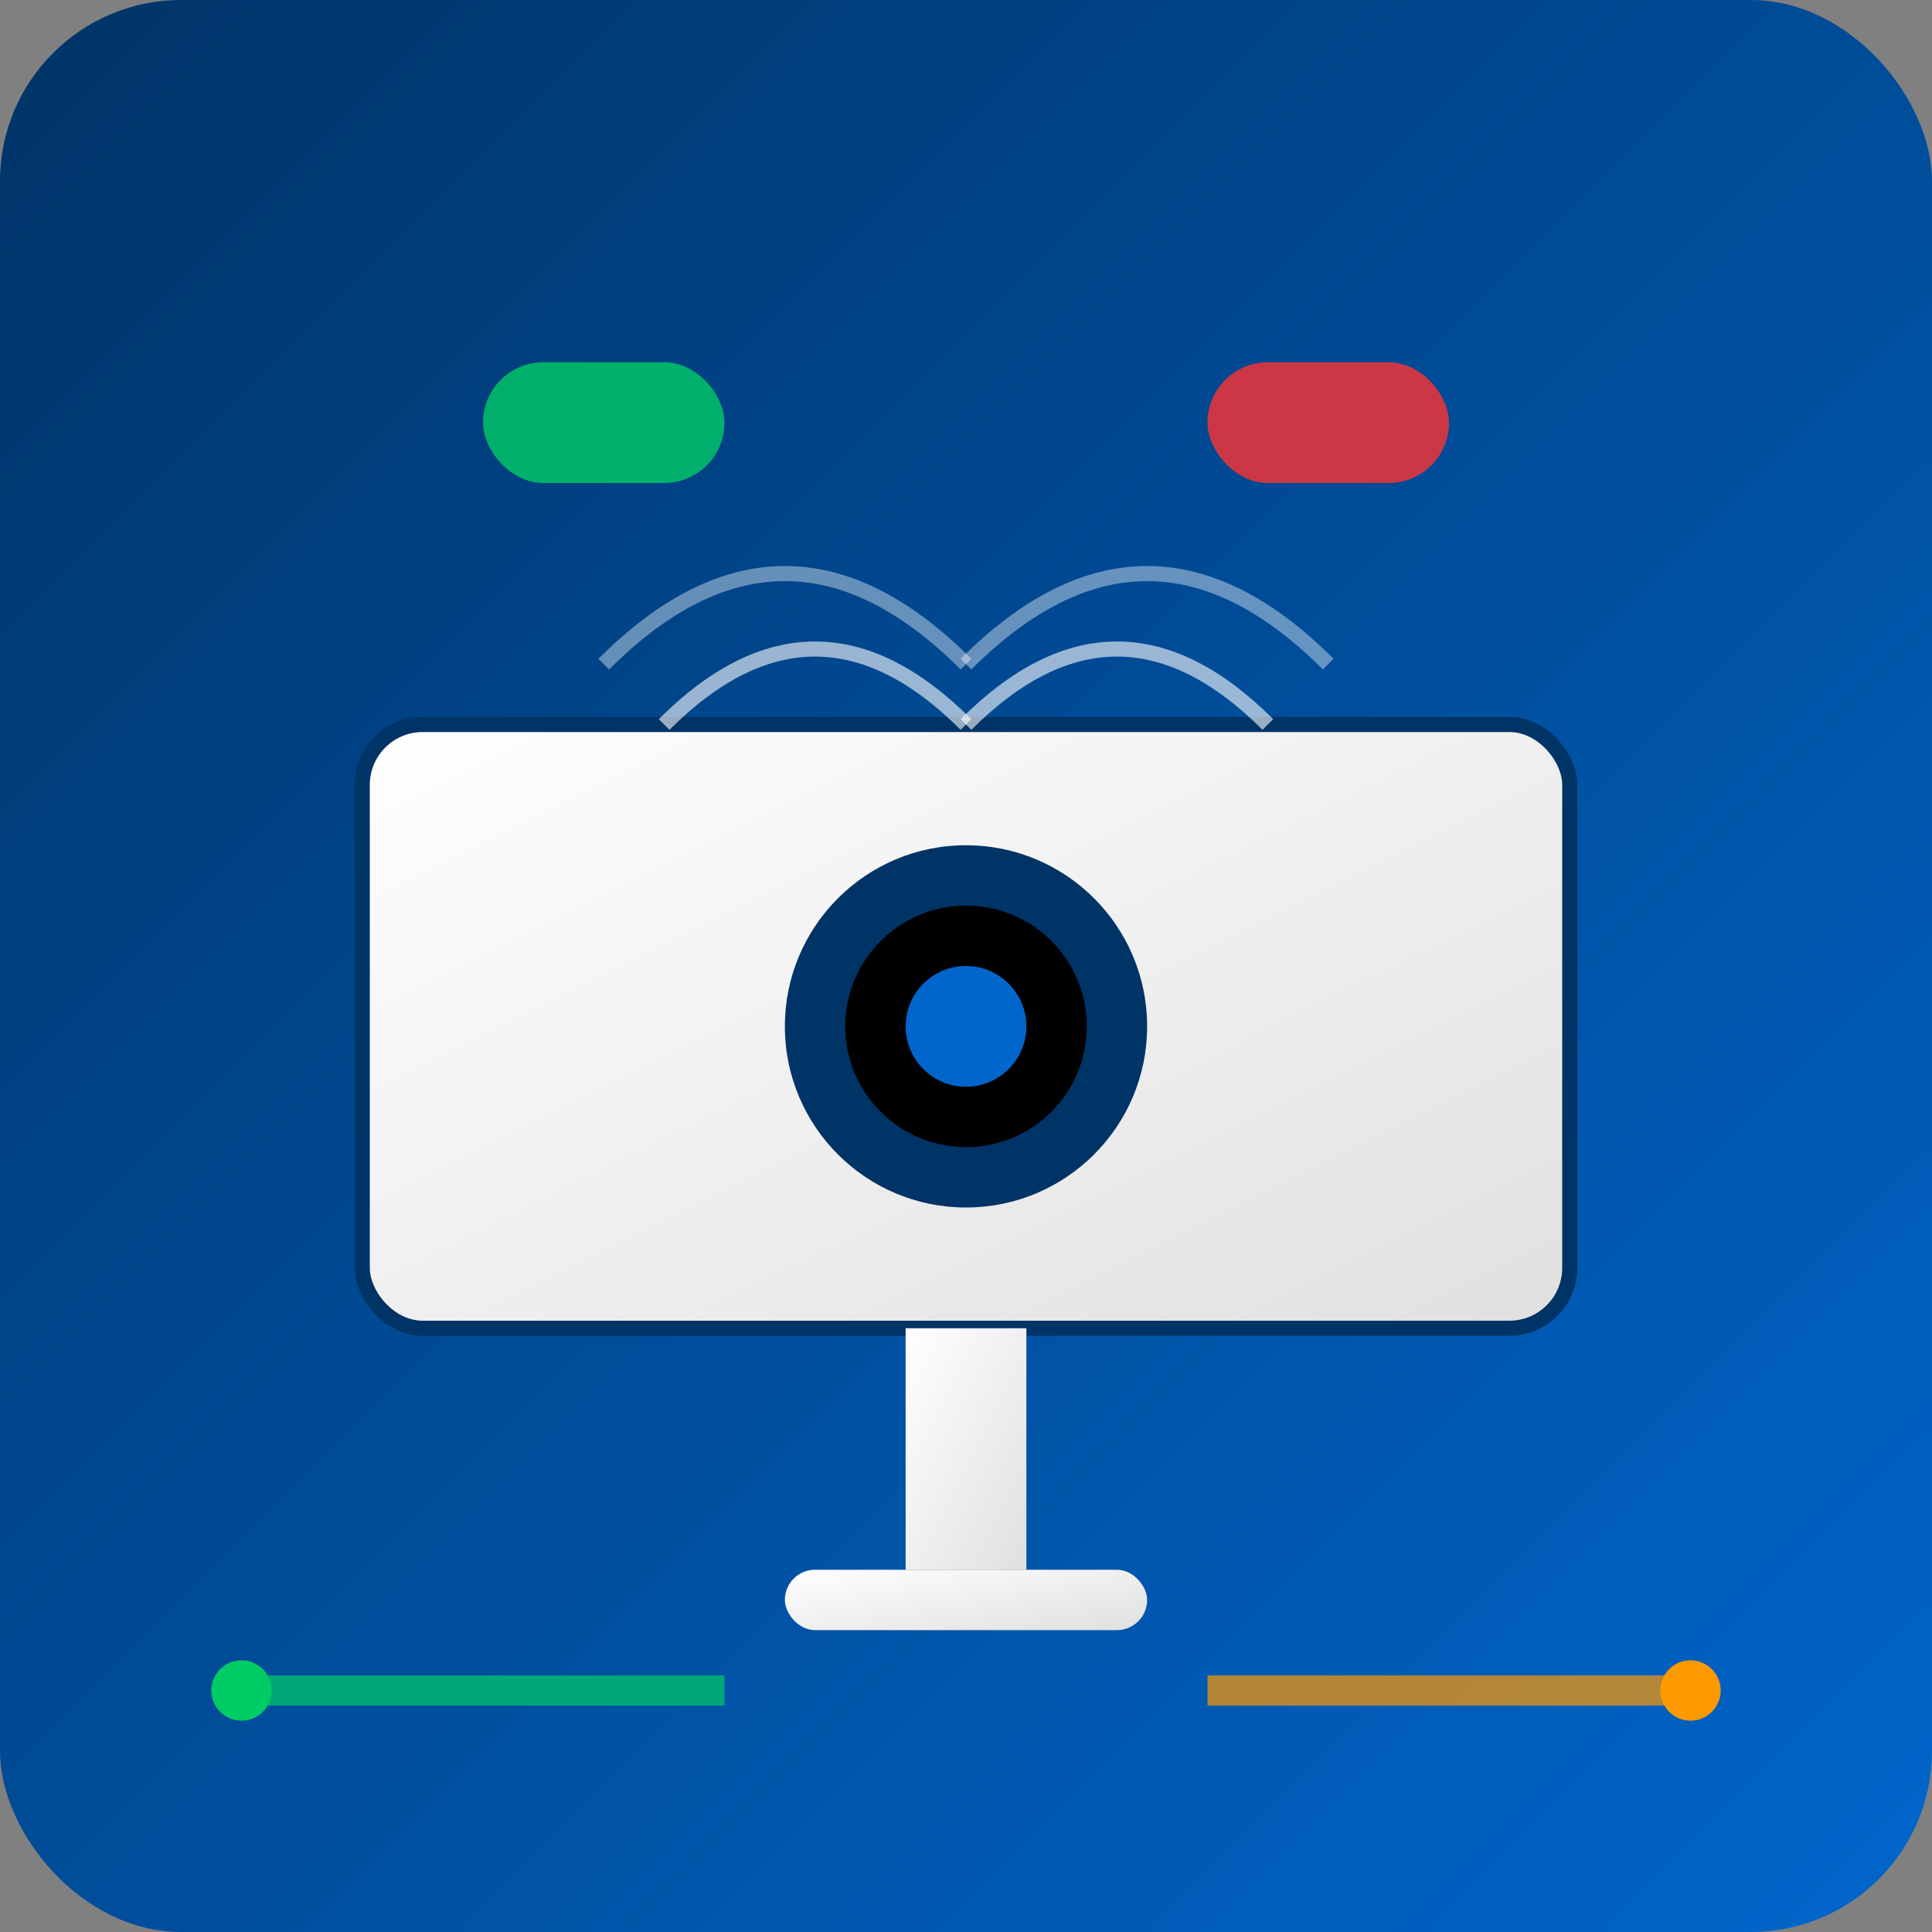 <?xml version="1.0" encoding="UTF-8"?>
<svg width="256" height="256" viewBox="0 0 256 256" xmlns="http://www.w3.org/2000/svg">
  <rect x="0" y="0" width="256" height="256" fill="#808080" stroke="none"/>
  <defs>
    <linearGradient id="bg" x1="0%" y1="0%" x2="100%" y2="100%">
      <stop offset="0%" style="stop-color:#003366;stop-opacity:1" />
      <stop offset="100%" style="stop-color:#0066cc;stop-opacity:1" />
    </linearGradient>
    <linearGradient id="camera" x1="0%" y1="0%" x2="100%" y2="100%">
      <stop offset="0%" style="stop-color:#ffffff;stop-opacity:1" />
      <stop offset="100%" style="stop-color:#e0e0e0;stop-opacity:1" />
    </linearGradient>
  </defs>
  
  <!-- Background -->
  <rect width="256" height="256" rx="24" fill="url(#bg)"/>
  
  <!-- Camera Body -->
  <rect x="48" y="96" width="160" height="80" rx="8" fill="url(#camera)" stroke="#003366" stroke-width="2"/>
  
  <!-- Camera Lens -->
  <circle cx="128" cy="136" r="24" fill="#003366"/>
  <circle cx="128" cy="136" r="16" fill="#000000"/>
  <circle cx="128" cy="136" r="8" fill="#0066cc"/>
  
  <!-- Camera Stand -->
  <rect x="120" y="176" width="16" height="32" fill="url(#camera)"/>
  <rect x="104" y="208" width="48" height="8" rx="4" fill="url(#camera)"/>
  
  <!-- Traffic Elements -->
  <rect x="64" y="48" width="32" height="16" rx="8" fill="#00cc66" opacity="0.8"/>
  <rect x="160" y="48" width="32" height="16" rx="8" fill="#ff3333" opacity="0.8"/>
  
  <!-- Data Lines -->
  <line x1="32" y1="224" x2="96" y2="224" stroke="#00cc66" stroke-width="4" opacity="0.7"/>
  <line x1="160" y1="224" x2="224" y2="224" stroke="#ff9900" stroke-width="4" opacity="0.7"/>
  
  <!-- Connection Dots -->
  <circle cx="32" cy="224" r="4" fill="#00cc66"/>
  <circle cx="224" cy="224" r="4" fill="#ff9900"/>
  
  <!-- Signal Waves -->
  <path d="M 128 96 Q 108 76 88 96" stroke="#ffffff" stroke-width="2" fill="none" opacity="0.6"/>
  <path d="M 128 96 Q 148 76 168 96" stroke="#ffffff" stroke-width="2" fill="none" opacity="0.6"/>
  <path d="M 128 88 Q 104 64 80 88" stroke="#ffffff" stroke-width="2" fill="none" opacity="0.4"/>
  <path d="M 128 88 Q 152 64 176 88" stroke="#ffffff" stroke-width="2" fill="none" opacity="0.4"/>
</svg>
